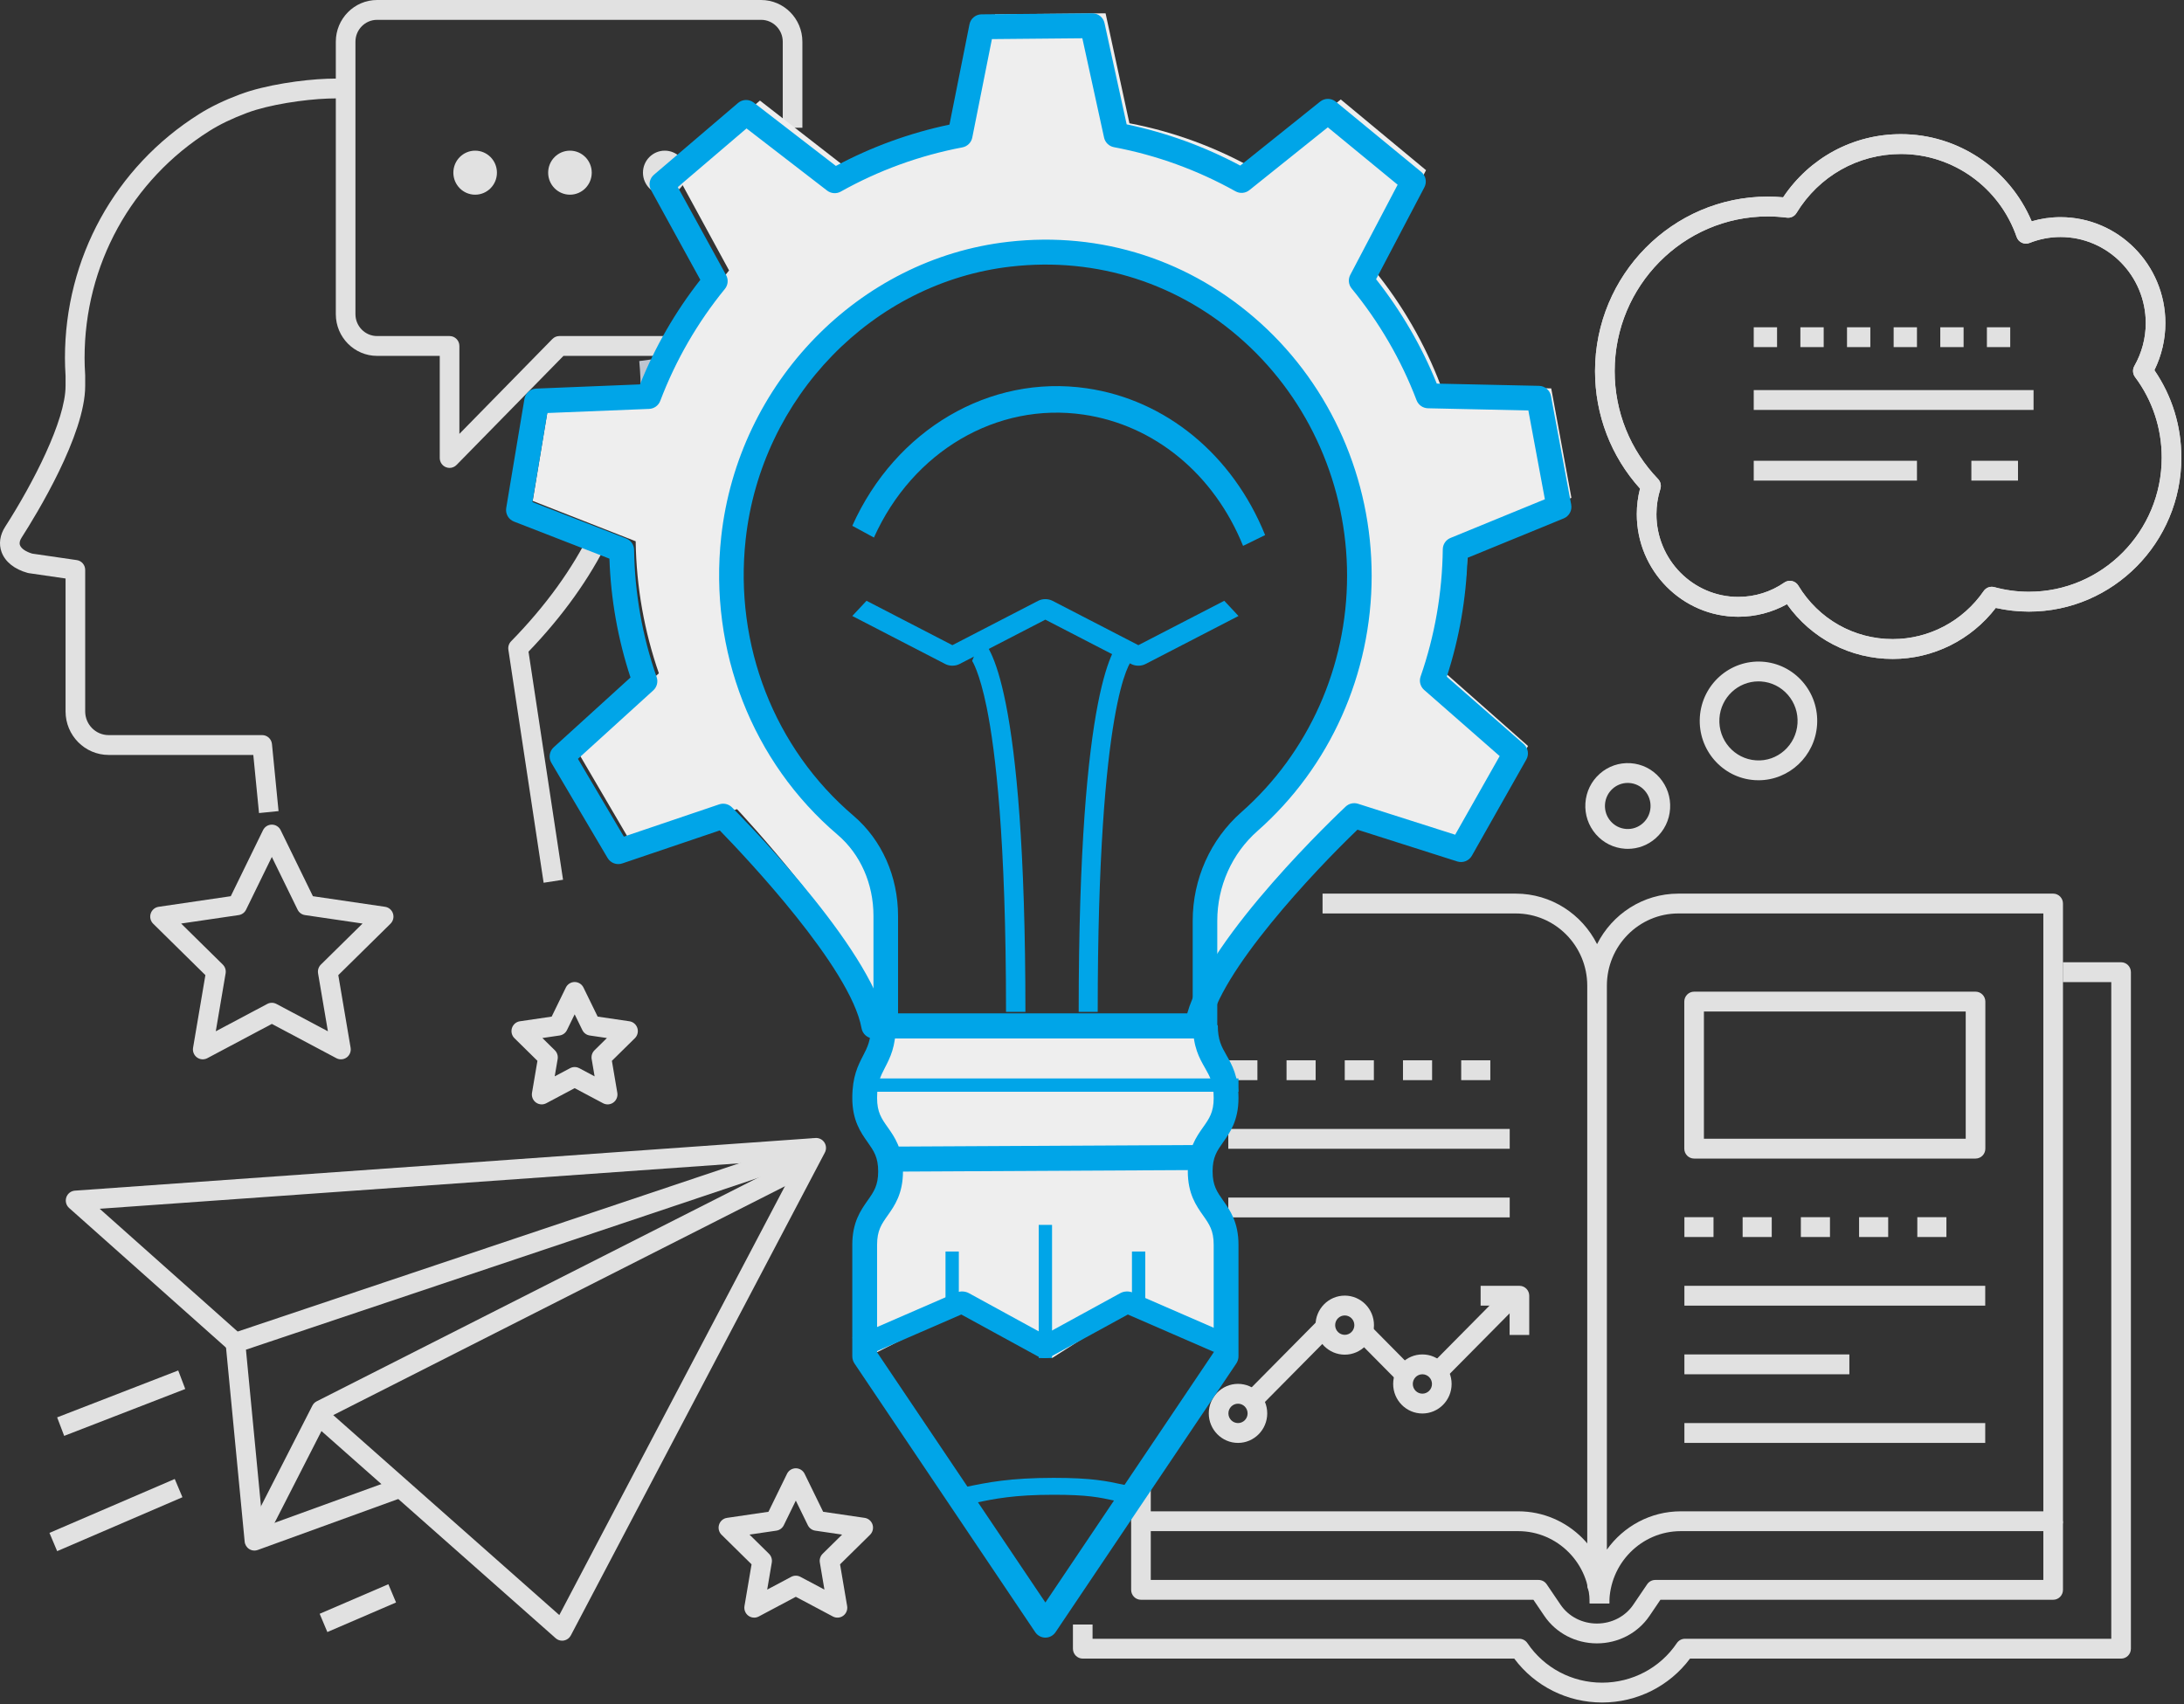 <svg xmlns="http://www.w3.org/2000/svg" width="164" height="128" viewBox="0 0 164 128" fill="none"><rect x="0" y="0" width="164" height="128" fill="#333333" stroke="none"/><g clip-path="url(#clip0_65_96)"><path fill-rule="evenodd" clip-rule="evenodd" d="M120.306 127.873C117.692 127.873 115.254 126.648 113.707 124.576H81.305C80.898 124.576 80.568 124.243 80.568 123.831V122.014H82.042V123.086H114.085C114.33 123.086 114.557 123.208 114.695 123.412C115.948 125.273 118.046 126.383 120.306 126.383C122.567 126.383 124.664 125.273 125.917 123.412C126.055 123.208 126.283 123.086 126.527 123.086H158.539V73.764H154.904V72.274H159.276C159.684 72.274 160.013 72.608 160.013 73.019V123.831C160.013 124.243 159.684 124.576 159.276 124.576H126.905C125.359 126.648 122.921 127.873 120.306 127.873Z" fill="#E1E1E1"></path><path fill-rule="evenodd" clip-rule="evenodd" d="M119.916 123.432C118.318 123.432 116.842 122.66 115.966 121.367L115.146 120.157H85.677C85.27 120.157 84.94 119.824 84.94 119.413V114.258H86.414V118.668H115.535C115.778 118.668 116.006 118.789 116.143 118.992L117.182 120.525C117.783 121.412 118.805 121.942 119.916 121.942C121.026 121.942 122.048 121.412 122.648 120.525L123.688 118.992C123.825 118.789 124.053 118.668 124.296 118.668H153.438V114.258H154.912V119.413C154.912 119.824 154.582 120.157 154.175 120.157H124.684L123.864 121.367C122.989 122.66 121.513 123.432 119.916 123.432Z" fill="#E1E1E1"></path><path fill-rule="evenodd" clip-rule="evenodd" d="M120.847 120.427H119.373C119.373 117.436 116.964 115.002 114.005 115.002H85.677C85.27 115.002 84.94 114.669 84.94 114.258V111.026H86.414V113.513H114.005C117.778 113.513 120.847 116.615 120.847 120.427Z" fill="#E1E1E1"></path><path fill-rule="evenodd" clip-rule="evenodd" d="M120.663 74.034V116.39C121.907 114.648 123.932 113.513 126.215 113.513H153.438V68.609H126.031C123.071 68.609 120.663 71.042 120.663 74.034ZM120.847 120.427H119.373C119.373 120.152 119.389 119.879 119.42 119.612C119.278 119.476 119.189 119.284 119.189 119.07V74.034C119.189 71.042 116.781 68.609 113.821 68.609H99.313V67.119H113.821C116.483 67.119 118.796 68.664 119.926 70.913C121.056 68.664 123.368 67.119 126.031 67.119H154.175C154.582 67.119 154.912 67.453 154.912 67.864V114.258C154.912 114.669 154.582 115.002 154.175 115.002H126.215C123.255 115.002 120.847 117.436 120.847 120.427Z" fill="#E1E1E1"></path><path fill-rule="evenodd" clip-rule="evenodd" d="M92.235 86.283H113.367V84.793H92.235V86.283Z" fill="#E1E1E1"></path><path fill-rule="evenodd" clip-rule="evenodd" d="M92.235 91.437H113.367V89.948H92.235V91.437Z" fill="#E1E1E1"></path><path fill-rule="evenodd" clip-rule="evenodd" d="M126.484 98.065H149.074V96.576H126.484V98.065Z" fill="#E1E1E1"></path><path fill-rule="evenodd" clip-rule="evenodd" d="M126.484 103.22H138.872V101.73H126.484V103.22Z" fill="#E1E1E1"></path><path fill-rule="evenodd" clip-rule="evenodd" d="M126.484 108.375H149.074V106.885H126.484V108.375Z" fill="#E1E1E1"></path><path fill-rule="evenodd" clip-rule="evenodd" d="M114.833 100.266H113.359V98.065H111.182V96.576H114.096C114.503 96.576 114.833 96.909 114.833 97.32V100.266Z" fill="#E1E1E1"></path><path fill-rule="evenodd" clip-rule="evenodd" d="M94.474 105.816L93.432 104.763L98.792 99.346L99.834 100.399L94.474 105.816Z" fill="#E1E1E1"></path><path fill-rule="evenodd" clip-rule="evenodd" d="M105.421 104.213L101.816 100.571L102.859 99.517L106.463 103.16L105.421 104.213Z" fill="#E1E1E1"></path><path fill-rule="evenodd" clip-rule="evenodd" d="M108.712 103.339L107.67 102.286L112.838 97.064L113.88 98.117L108.712 103.339Z" fill="#E1E1E1"></path><path fill-rule="evenodd" clip-rule="evenodd" d="M100.98 98.802C100.583 98.802 100.259 99.128 100.259 99.53C100.259 99.931 100.583 100.258 100.98 100.258C101.377 100.258 101.7 99.931 101.7 99.53C101.7 99.128 101.377 98.802 100.98 98.802ZM100.98 101.747C99.77 101.747 98.785 100.753 98.785 99.53C98.785 98.307 99.77 97.312 100.98 97.312C102.19 97.312 103.174 98.307 103.174 99.53C103.174 100.753 102.19 101.747 100.98 101.747Z" fill="#E1E1E1"></path><path fill-rule="evenodd" clip-rule="evenodd" d="M106.809 103.22C106.412 103.22 106.089 103.547 106.089 103.948C106.089 104.35 106.412 104.676 106.809 104.676C107.207 104.676 107.53 104.35 107.53 103.948C107.53 103.547 107.207 103.22 106.809 103.22ZM106.809 106.166C105.599 106.166 104.615 105.171 104.615 103.948C104.615 102.726 105.599 101.73 106.809 101.73C108.019 101.73 109.004 102.726 109.004 103.948C109.004 105.171 108.019 106.166 106.809 106.166Z" fill="#E1E1E1"></path><path fill-rule="evenodd" clip-rule="evenodd" d="M92.964 105.43C92.567 105.43 92.243 105.756 92.243 106.158C92.243 106.559 92.567 106.885 92.964 106.885C93.361 106.885 93.684 106.559 93.684 106.158C93.684 105.756 93.361 105.43 92.964 105.43ZM92.964 108.375C91.754 108.375 90.769 107.38 90.769 106.158C90.769 104.935 91.754 103.94 92.964 103.94C94.174 103.94 95.158 104.935 95.158 106.158C95.158 107.38 94.174 108.375 92.964 108.375Z" fill="#E1E1E1"></path><path fill-rule="evenodd" clip-rule="evenodd" d="M127.95 85.53H147.609V75.973H127.95V85.53ZM148.346 87.019H127.213C126.806 87.019 126.476 86.686 126.476 86.275V75.228C126.476 74.817 126.806 74.483 127.213 74.483H148.346C148.753 74.483 149.083 74.817 149.083 75.228V86.275C149.083 86.686 148.753 87.019 148.346 87.019Z" fill="#E1E1E1"></path><path fill-rule="evenodd" clip-rule="evenodd" d="M143.974 92.91H146.159V91.421H143.974V92.91Z" fill="#E1E1E1"></path><path fill-rule="evenodd" clip-rule="evenodd" d="M139.601 92.91H141.787V91.421H139.601V92.91Z" fill="#E1E1E1"></path><path fill-rule="evenodd" clip-rule="evenodd" d="M135.229 92.91H137.415V91.421H135.229V92.91Z" fill="#E1E1E1"></path><path fill-rule="evenodd" clip-rule="evenodd" d="M130.857 92.91H133.043V91.421H130.857V92.91Z" fill="#E1E1E1"></path><path fill-rule="evenodd" clip-rule="evenodd" d="M126.484 92.91H128.67V91.421H126.484V92.91Z" fill="#E1E1E1"></path><path fill-rule="evenodd" clip-rule="evenodd" d="M109.724 81.128H111.91V79.638H109.724V81.128Z" fill="#E1E1E1"></path><path fill-rule="evenodd" clip-rule="evenodd" d="M105.352 81.128H107.538V79.638H105.352V81.128Z" fill="#E1E1E1"></path><path fill-rule="evenodd" clip-rule="evenodd" d="M100.98 81.128H103.166V79.638H100.98V81.128Z" fill="#E1E1E1"></path><path fill-rule="evenodd" clip-rule="evenodd" d="M96.608 81.128H98.794V79.638H96.608V81.128Z" fill="#E1E1E1"></path><path fill-rule="evenodd" clip-rule="evenodd" d="M92.235 81.128H94.421V79.638H92.235V81.128Z" fill="#E1E1E1"></path><path fill-rule="evenodd" clip-rule="evenodd" d="M42.214 123.23C42.037 123.23 41.864 123.166 41.728 123.046L23.318 106.759L24.289 105.638L41.999 121.306L60.014 87.055L7.486 90.789L18.163 100.295L17.189 101.413L5.19 90.73C4.967 90.531 4.884 90.217 4.979 89.933C5.074 89.648 5.329 89.449 5.626 89.428L61.237 85.474C61.502 85.456 61.761 85.584 61.907 85.812C62.053 86.039 62.065 86.328 61.94 86.567L42.864 122.835C42.759 123.036 42.568 123.177 42.347 123.218C42.303 123.227 42.258 123.23 42.214 123.23Z" fill="#E1E1E1"></path><path fill-rule="evenodd" clip-rule="evenodd" d="M19.105 116.461C18.967 116.461 18.83 116.422 18.711 116.346C18.519 116.223 18.393 116.017 18.372 115.788L16.945 100.924C16.912 100.578 17.12 100.255 17.446 100.145L61.056 85.511L61.521 86.925L18.469 101.372L19.747 114.692L29.508 111.15L30.006 112.551L19.354 116.417C19.273 116.447 19.189 116.461 19.105 116.461Z" fill="#E1E1E1"></path><path fill-rule="evenodd" clip-rule="evenodd" d="M19.76 116.058L18.45 115.375L23.457 105.575C23.528 105.435 23.642 105.322 23.781 105.251L60.085 86.851L60.745 88.183L24.656 106.474L19.76 116.058Z" fill="#E1E1E1"></path><path fill-rule="evenodd" clip-rule="evenodd" d="M4.292 116.505L3.714 115.134L13.122 111.085L13.7 112.455L4.292 116.505Z" fill="#E1E1E1"></path><path fill-rule="evenodd" clip-rule="evenodd" d="M4.819 107.847L4.291 106.457L13.383 102.934L13.911 104.325L4.819 107.847Z" fill="#E1E1E1"></path><path fill-rule="evenodd" clip-rule="evenodd" d="M24.581 122.581L24.004 121.21L29.163 118.989L29.74 120.36L24.581 122.581Z" fill="#E1E1E1"></path><path fill-rule="evenodd" clip-rule="evenodd" d="M122.228 58.805C121.812 58.805 121.415 58.956 121.1 59.235C120.756 59.541 120.551 59.963 120.521 60.424C120.492 60.886 120.642 61.331 120.944 61.678C121.246 62.025 121.664 62.233 122.12 62.262C122.576 62.294 123.017 62.14 123.361 61.835C123.704 61.53 123.91 61.108 123.939 60.647C123.968 60.185 123.818 59.74 123.516 59.393C123.215 59.045 122.797 58.838 122.34 58.809C122.303 58.806 122.265 58.805 122.228 58.805ZM122.235 63.756C122.165 63.756 122.096 63.753 122.025 63.749C121.176 63.693 120.399 63.307 119.837 62.661C119.275 62.015 118.996 61.187 119.05 60.328C119.105 59.47 119.487 58.684 120.127 58.117C120.766 57.549 121.585 57.27 122.435 57.322C123.284 57.377 124.062 57.763 124.623 58.409C125.185 59.055 125.465 59.884 125.41 60.742C125.355 61.601 124.973 62.386 124.334 62.954C123.748 63.475 123.009 63.756 122.235 63.756Z" fill="#E1E1E1"></path><path fill-rule="evenodd" clip-rule="evenodd" d="M132.045 51.178C130.51 51.178 129.215 52.386 129.115 53.956C129.011 55.589 130.241 57.003 131.858 57.108C133.475 57.221 134.873 55.97 134.977 54.337C135.028 53.546 134.77 52.782 134.253 52.187C133.734 51.591 133.018 51.235 132.235 51.184C132.171 51.18 132.108 51.178 132.045 51.178ZM132.049 58.604C131.954 58.604 131.859 58.601 131.763 58.595C129.335 58.437 127.488 56.313 127.644 53.859C127.801 51.407 129.902 49.545 132.33 49.697C133.506 49.774 134.582 50.309 135.36 51.203C136.137 52.097 136.524 53.245 136.448 54.433C136.298 56.789 134.353 58.604 132.049 58.604Z" fill="#E1E1E1"></path><path fill-rule="evenodd" clip-rule="evenodd" d="M134.407 43.625C134.459 43.625 134.511 43.63 134.562 43.641C134.759 43.684 134.93 43.806 135.036 43.98C136.561 46.499 139.214 48.002 142.131 48.002C144.85 48.002 147.402 46.653 148.959 44.392C149.137 44.134 149.456 44.016 149.756 44.099C150.603 44.33 151.478 44.447 152.355 44.447C157.853 44.447 162.327 39.927 162.327 34.37C162.327 32.164 161.633 30.069 160.32 28.312C160.145 28.073 160.125 27.75 160.272 27.491C160.831 26.509 161.128 25.396 161.128 24.27C161.128 20.703 158.256 17.801 154.726 17.801C153.934 17.801 153.151 17.952 152.399 18.249C152.212 18.323 152.004 18.316 151.823 18.232C151.64 18.148 151.5 17.992 151.434 17.801C150.145 14.072 146.652 11.566 142.743 11.566C139.523 11.566 136.59 13.223 134.899 16C134.747 16.248 134.466 16.384 134.181 16.348C133.682 16.286 133.213 16.255 132.749 16.255C126.407 16.255 121.248 21.469 121.248 27.878C121.248 30.918 122.405 33.795 124.505 35.977C124.695 36.175 124.762 36.462 124.679 36.724C124.483 37.34 124.384 37.979 124.384 38.622C124.384 42.047 127.141 44.833 130.531 44.833C131.772 44.833 132.969 44.46 133.991 43.754C134.115 43.669 134.26 43.625 134.407 43.625ZM142.131 49.492C138.944 49.492 136.025 47.968 134.186 45.379C133.069 45.999 131.819 46.323 130.531 46.323C126.329 46.323 122.91 42.868 122.91 38.622C122.91 37.973 122.991 37.327 123.153 36.698C120.971 34.278 119.774 31.163 119.774 27.878C119.774 20.648 125.595 14.766 132.749 14.766C133.121 14.766 133.506 14.784 133.898 14.82C135.892 11.841 139.164 10.076 142.743 10.076C147.034 10.076 150.891 12.678 152.562 16.622C153.268 16.416 153.994 16.311 154.726 16.311C159.069 16.311 162.602 19.882 162.602 24.27C162.602 25.494 162.317 26.706 161.777 27.804C163.103 29.74 163.801 31.999 163.801 34.37C163.801 40.748 158.666 45.937 152.355 45.937C151.518 45.937 150.683 45.843 149.866 45.66C148.016 48.069 145.161 49.492 142.131 49.492Z" fill="#E1E1E1"></path><path fill-rule="evenodd" clip-rule="evenodd" d="M131.691 30.789H152.703V29.299H131.691V30.789Z" fill="#E1E1E1"></path><path fill-rule="evenodd" clip-rule="evenodd" d="M131.691 36.097H143.948V34.608H131.691V36.097Z" fill="#E1E1E1"></path><path fill-rule="evenodd" clip-rule="evenodd" d="M148.033 36.097H151.535V34.608H148.033V36.097Z" fill="#E1E1E1"></path><path fill-rule="evenodd" clip-rule="evenodd" d="M149.2 26.07H150.951V24.581H149.2V26.07Z" fill="#E1E1E1"></path><path fill-rule="evenodd" clip-rule="evenodd" d="M145.699 26.07H147.45V24.581H145.699V26.07Z" fill="#E1E1E1"></path><path fill-rule="evenodd" clip-rule="evenodd" d="M142.197 26.07H143.948V24.581H142.197V26.07Z" fill="#E1E1E1"></path><path fill-rule="evenodd" clip-rule="evenodd" d="M138.695 26.07H140.446V24.581H138.695V26.07Z" fill="#E1E1E1"></path><path fill-rule="evenodd" clip-rule="evenodd" d="M135.193 26.07H136.944V24.581H135.193V26.07Z" fill="#E1E1E1"></path><path fill-rule="evenodd" clip-rule="evenodd" d="M131.691 26.07H133.442V24.581H131.691V26.07Z" fill="#E1E1E1"></path><path fill-rule="evenodd" clip-rule="evenodd" d="M40.822 66.302L38.175 48.803C38.139 48.57 38.215 48.334 38.379 48.166C40.964 45.524 42.98 42.739 44.372 39.887L45.694 40.546C44.28 43.444 42.26 46.268 39.687 48.946L42.28 66.077L40.822 66.302Z" fill="#E1E1E1"></path><path fill-rule="evenodd" clip-rule="evenodd" d="M19.45 61.068L19.021 56.703H8.158C6.374 56.703 4.923 55.237 4.923 53.434V43.45L2.164 43.049C2.133 43.045 2.103 43.038 2.073 43.03C1.089 42.756 0.397 42.206 0.123 41.479C-0.106 40.868 -0.013 40.19 0.386 39.568C2.479 36.307 4.923 31.578 4.923 28.986V28.239C4.892 27.726 4.877 27.295 4.877 26.885C4.877 19.387 8.641 12.541 14.947 8.571C15.821 8.02 16.829 7.534 18.028 7.085C19.936 6.37 22.748 5.979 24.563 5.915C25.02 5.899 25.478 5.896 25.928 5.907L25.893 7.396C25.472 7.386 25.042 7.388 24.614 7.403C22.86 7.466 20.218 7.853 18.564 8.472C17.436 8.895 16.515 9.338 15.726 9.835C9.856 13.531 6.351 19.905 6.351 26.885C6.351 27.269 6.365 27.678 6.396 28.17C6.397 28.185 6.397 28.201 6.397 28.216V28.986C6.397 32.654 2.743 38.633 1.623 40.378C1.482 40.598 1.441 40.79 1.501 40.95C1.597 41.205 1.94 41.44 2.422 41.582L5.765 42.068C6.128 42.121 6.397 42.435 6.397 42.805V53.434C6.397 54.415 7.187 55.213 8.158 55.213H19.688C20.067 55.213 20.384 55.503 20.422 55.884L20.917 60.92L19.45 61.068Z" fill="#E1E1E1"></path><path fill-rule="evenodd" clip-rule="evenodd" d="M33.758 35.144C33.664 35.144 33.569 35.125 33.478 35.087C33.202 34.973 33.022 34.701 33.022 34.399V26.73H28.316C26.607 26.73 25.217 25.325 25.217 23.598V3.132C25.217 1.405 26.607 0 28.316 0H57.153C58.862 0 60.252 1.405 60.252 3.132V9.594H58.778V3.132C58.778 2.227 58.049 1.49 57.153 1.49H28.316C27.42 1.49 26.691 2.227 26.691 3.132V23.598C26.691 24.504 27.42 25.24 28.316 25.24H33.759C34.166 25.24 34.496 25.574 34.496 25.985V32.588L41.48 25.461C41.618 25.32 41.807 25.24 42.004 25.24H51.13V26.73H42.311L34.282 34.923C34.141 35.067 33.952 35.144 33.758 35.144Z" fill="#E1E1E1"></path><path fill-rule="evenodd" clip-rule="evenodd" d="M37.316 12.969C37.316 13.883 36.584 14.623 35.68 14.623C34.776 14.623 34.043 13.883 34.043 12.969C34.043 12.056 34.776 11.316 35.68 11.316C36.584 11.316 37.316 12.056 37.316 12.969Z" fill="#E1E1E1"></path><path fill-rule="evenodd" clip-rule="evenodd" d="M44.435 12.969C44.435 13.883 43.703 14.623 42.799 14.623C41.895 14.623 41.162 13.883 41.162 12.969C41.162 12.056 41.895 11.316 42.799 11.316C43.703 11.316 44.435 12.056 44.435 12.969Z" fill="#E1E1E1"></path><path fill-rule="evenodd" clip-rule="evenodd" d="M51.554 12.969C51.554 13.883 50.822 14.623 49.918 14.623C49.014 14.623 48.281 13.883 48.281 12.969C48.281 12.056 49.014 11.316 49.918 11.316C50.822 11.316 51.554 12.056 51.554 12.969Z" fill="#E1E1E1"></path><path fill-rule="evenodd" clip-rule="evenodd" d="M20.413 75.319C20.531 75.319 20.648 75.347 20.756 75.404L24.623 77.459L23.884 73.107C23.843 72.865 23.923 72.619 24.097 72.448L27.225 69.366L22.901 68.731C22.662 68.696 22.454 68.544 22.347 68.323L20.413 64.365L18.479 68.323C18.372 68.544 18.165 68.696 17.924 68.731L13.601 69.366L16.73 72.448C16.903 72.619 16.983 72.865 16.942 73.107L16.203 77.459L20.07 75.404C20.177 75.347 20.295 75.319 20.413 75.319ZM25.602 79.565C25.485 79.565 25.367 79.537 25.259 79.48L20.413 76.905L15.567 79.48C15.319 79.611 15.018 79.59 14.791 79.423C14.564 79.256 14.45 78.974 14.498 78.695L15.423 73.241L11.502 69.379C11.302 69.181 11.229 68.885 11.316 68.616C11.403 68.346 11.633 68.149 11.911 68.109L17.329 67.313L19.752 62.352C19.876 62.097 20.133 61.937 20.413 61.937C20.694 61.937 20.95 62.097 21.074 62.352L23.497 67.313L28.915 68.109C29.193 68.149 29.423 68.346 29.51 68.616C29.596 68.885 29.524 69.181 29.323 69.379L25.403 73.241L26.328 78.695C26.376 78.974 26.262 79.256 26.035 79.423C25.907 79.517 25.755 79.565 25.602 79.565Z" fill="#E1E1E1"></path><path fill-rule="evenodd" clip-rule="evenodd" d="M43.152 80.144C43.27 80.144 43.388 80.173 43.495 80.23L44.65 80.844L44.429 79.544C44.388 79.303 44.468 79.056 44.641 78.885L45.575 77.965L44.285 77.775C44.044 77.74 43.837 77.588 43.73 77.368L43.152 76.185L42.575 77.368C42.468 77.588 42.26 77.74 42.02 77.775L40.729 77.965L41.663 78.885C41.837 79.056 41.916 79.303 41.875 79.544L41.654 80.844L42.809 80.23C42.917 80.173 43.034 80.144 43.152 80.144ZM40.675 82.949C40.523 82.949 40.371 82.902 40.242 82.807C40.015 82.641 39.902 82.358 39.949 82.079L40.357 79.678L38.631 77.978C38.429 77.78 38.358 77.484 38.444 77.214C38.531 76.945 38.761 76.748 39.039 76.707L41.425 76.357L42.491 74.173C42.615 73.919 42.872 73.758 43.152 73.758C43.432 73.758 43.689 73.919 43.813 74.173L44.88 76.357L47.265 76.707C47.543 76.748 47.773 76.945 47.86 77.214C47.947 77.484 47.875 77.78 47.674 77.978L45.948 79.678L46.355 82.079C46.403 82.358 46.289 82.641 46.062 82.807C45.835 82.974 45.534 82.996 45.286 82.864L43.152 81.731L41.019 82.864C40.911 82.921 40.793 82.949 40.675 82.949Z" fill="#E1E1E1"></path><path fill-rule="evenodd" clip-rule="evenodd" d="M59.759 118.348C59.877 118.348 59.994 118.376 60.102 118.433L61.908 119.393L61.563 117.36C61.522 117.119 61.601 116.872 61.775 116.701L63.236 115.262L61.217 114.965C60.977 114.93 60.769 114.778 60.662 114.558L59.759 112.709L58.856 114.558C58.748 114.778 58.541 114.93 58.301 114.965L56.282 115.262L57.743 116.701C57.916 116.872 57.996 117.119 57.955 117.36L57.61 119.393L59.416 118.433C59.523 118.376 59.641 118.348 59.759 118.348ZM56.631 121.499C56.478 121.499 56.326 121.451 56.198 121.357C55.971 121.19 55.857 120.907 55.904 120.629L56.436 117.495L54.183 115.275C53.982 115.077 53.91 114.781 53.997 114.512C54.083 114.242 54.314 114.045 54.592 114.005L57.705 113.548L59.098 110.696C59.222 110.442 59.478 110.281 59.759 110.281C60.039 110.281 60.295 110.442 60.42 110.696L61.812 113.548L64.926 114.005C65.204 114.045 65.434 114.242 65.521 114.512C65.607 114.781 65.535 115.077 65.334 115.275L63.081 117.495L63.613 120.629C63.661 120.907 63.547 121.19 63.32 121.357C63.093 121.523 62.792 121.545 62.544 121.414L59.759 119.934L56.974 121.414C56.866 121.471 56.748 121.499 56.631 121.499Z" fill="#E1E1E1"></path><path fill-rule="evenodd" clip-rule="evenodd" d="M134.407 43.625C134.459 43.625 134.511 43.63 134.562 43.641C134.759 43.684 134.93 43.806 135.036 43.98C136.561 46.499 139.214 48.002 142.131 48.002C144.85 48.002 147.402 46.653 148.959 44.392C149.137 44.134 149.456 44.016 149.756 44.099C150.603 44.33 151.478 44.447 152.355 44.447C157.853 44.447 162.327 39.927 162.327 34.37C162.327 32.164 161.633 30.069 160.32 28.312C160.145 28.073 160.125 27.75 160.272 27.491C160.831 26.509 161.128 25.396 161.128 24.27C161.128 20.703 158.256 17.801 154.726 17.801C153.934 17.801 153.151 17.952 152.399 18.249C152.212 18.323 152.004 18.316 151.823 18.232C151.64 18.148 151.5 17.992 151.434 17.801C150.145 14.072 146.652 11.566 142.743 11.566C139.523 11.566 136.59 13.223 134.899 16C134.747 16.248 134.466 16.384 134.181 16.348C133.682 16.286 133.213 16.255 132.749 16.255C126.407 16.255 121.248 21.469 121.248 27.878C121.248 30.918 122.405 33.795 124.505 35.977C124.695 36.175 124.762 36.462 124.679 36.724C124.483 37.34 124.384 37.979 124.384 38.622C124.384 42.047 127.141 44.833 130.531 44.833C131.772 44.833 132.969 44.46 133.991 43.754C134.115 43.669 134.26 43.625 134.407 43.625ZM142.131 49.492C138.944 49.492 136.025 47.968 134.186 45.379C133.069 45.999 131.819 46.323 130.531 46.323C126.329 46.323 122.91 42.868 122.91 38.622C122.91 37.973 122.991 37.327 123.153 36.698C120.971 34.278 119.774 31.163 119.774 27.878C119.774 20.648 125.595 14.766 132.749 14.766C133.121 14.766 133.506 14.784 133.898 14.82C135.892 11.841 139.164 10.076 142.743 10.076C147.034 10.076 150.891 12.678 152.562 16.622C153.268 16.416 153.994 16.311 154.726 16.311C159.069 16.311 162.602 19.882 162.602 24.27C162.602 25.494 162.317 26.706 161.777 27.804C163.103 29.74 163.801 31.999 163.801 34.37C163.801 40.748 158.666 45.937 152.355 45.937C151.518 45.937 150.683 45.843 149.866 45.66C148.016 48.069 145.161 49.492 142.131 49.492Z" fill="#E1E1E1"></path><path fill-rule="evenodd" clip-rule="evenodd" d="M48.884 32L48 31.892C48.063 31.173 48.1 30.46 48.109 29.771C48.121 28.861 48.085 27.969 48.003 27.119L48.886 27C48.973 27.894 49.01 28.832 48.998 29.788C48.988 30.507 48.95 31.251 48.884 32Z" fill="#BFC5D0"></path><path fill-rule="evenodd" clip-rule="evenodd" d="M110.224 40.605L118 37.39L116.484 29.173L108.198 28.99C106.993 25.803 105.286 22.869 103.181 20.277L107.084 12.783L100.68 7.47L94.207 12.701C91.323 11.077 88.161 9.896 84.81 9.259L83.019 1L74.722 1.077L73.102 9.275C69.748 9.919 66.585 11.094 63.706 12.722L57.065 7.554L50.758 12.985L54.747 20.312C52.645 22.909 50.954 25.852 49.754 29.038L41.365 29.379L40 37.623L47.734 40.654C47.784 44.127 48.397 47.459 49.475 50.569L43.267 56.263L47.482 63.461L55.344 60.775C55.344 60.775 64.294 70.299 66.093 76V66.549L64.929 63.1L60.006 59.143L56.337 52.087L54.212 43.032L56.186 34.447L61.28 25.642L68.037 20.646L75.139 18.759L83.561 19.334L92.206 22.769L99.284 31.469L102.445 41.44L101.511 48.763L98.832 55.506L93.18 62.208L90.48 66.043V75.936C92.109 70.185 102.652 60.736 102.652 60.736L110.658 63.307L114.741 56.031L108.508 50.524C109.583 47.41 110.18 44.073 110.224 40.605Z" fill="#EEEEEE"></path><path fill-rule="evenodd" clip-rule="evenodd" d="M85.199 98.052L79.004 102L72.804 98.052L65 102V101.979C65 101.979 65 97.249 65 93.68C65 90.952 67.005 90.952 67.005 88.224C67.005 85.497 65 85.497 65 82.771C65 80.047 66.321 79.87 66.321 77.146L90.489 77C90.489 79.724 92.239 79.958 92.239 82.682C92.239 85.408 90.255 85.35 90.255 88.077C90.255 90.805 92.235 90.561 92.235 93.289C92.235 96.017 92.239 101.685 92.239 101.685L93 102L85.199 98.052Z" fill="#EEEEEE"></path><path fill-rule="evenodd" clip-rule="evenodd" d="M78.5 123C78.194 123 77.907 122.846 77.734 122.587L64.165 102.411C64.057 102.251 64 102.062 64 101.868V93.488C64 91.802 64.637 90.899 65.148 90.173C65.61 89.519 65.944 89.046 65.944 87.978C65.944 86.911 65.61 86.439 65.149 85.785C64.637 85.06 64 84.158 64 82.472C64 80.859 64.431 80.025 64.811 79.289C65.143 78.646 65.405 78.138 65.405 77H67.267C67.267 78.613 66.837 79.447 66.456 80.183C66.124 80.826 65.862 81.334 65.862 82.472C65.862 83.539 66.195 84.011 66.657 84.665C67.168 85.39 67.806 86.292 67.806 87.978C67.806 89.665 67.169 90.568 66.657 91.293C66.195 91.947 65.862 92.42 65.862 93.488V101.571L78.5 120.363L91.138 101.571V93.488C91.138 92.42 90.805 91.947 90.343 91.293C89.831 90.568 89.194 89.665 89.194 87.978C89.194 86.292 89.831 85.39 90.343 84.665C90.805 84.011 91.138 83.539 91.138 82.472C91.138 81.356 90.852 80.854 90.489 80.218C90.065 79.476 89.584 78.635 89.584 77H91.446C91.446 78.116 91.733 78.618 92.096 79.253C92.52 79.996 93 80.837 93 82.472C93 84.158 92.363 85.06 91.851 85.785C91.39 86.439 91.056 86.911 91.056 87.978C91.056 89.046 91.39 89.519 91.851 90.173C92.363 90.899 93 91.802 93 93.488V101.868C93 102.062 92.942 102.251 92.835 102.411L79.266 122.587C79.093 122.846 78.806 123 78.5 123Z" fill="#00A5E8"></path><path fill-rule="evenodd" clip-rule="evenodd" d="M65 82H93V81H65V82Z" fill="#00A5E8"></path><path fill-rule="evenodd" clip-rule="evenodd" d="M67.01 88L67 86.12L89.99 86L90 87.88L67.01 88Z" fill="#00A5E8"></path><path fill-rule="evenodd" clip-rule="evenodd" d="M78.441 102C78.262 102 78.083 101.957 77.925 101.871L72.186 98.731L64.869 101.911L64 100.481L71.806 97.089C72.108 96.958 72.471 96.972 72.757 97.129L78.441 100.238L84.121 97.129C84.406 96.972 84.769 96.958 85.072 97.089L92 100.101L91.13 101.531L84.692 98.731L78.958 101.871C78.801 101.957 78.621 102 78.441 102Z" fill="#00A5E8"></path><path fill-rule="evenodd" clip-rule="evenodd" d="M66.35 76.133H89.145C90.827 70.206 100.618 60.986 101.052 60.579C101.299 60.348 101.652 60.268 101.976 60.37L109.271 62.694L112.613 56.789L106.941 51.82C106.655 51.569 106.55 51.171 106.675 50.812C107.738 47.755 108.299 44.54 108.341 41.255C108.346 40.881 108.574 40.545 108.921 40.404L116.007 37.499L114.767 30.83L107.226 30.665C106.846 30.656 106.509 30.419 106.373 30.064C105.217 27.031 103.576 24.206 101.498 21.669C101.261 21.38 101.22 20.976 101.394 20.645L104.951 13.874L99.708 9.562L93.817 14.282C93.52 14.52 93.108 14.555 92.776 14.369C89.915 12.771 86.844 11.656 83.646 11.054C83.278 10.984 82.986 10.701 82.906 10.335L81.275 2.874L74.484 2.936L73.009 10.335C72.934 10.707 72.641 10.998 72.267 11.069C69.047 11.681 65.976 12.799 63.138 14.389C62.811 14.573 62.406 14.543 62.109 14.314L56.058 9.646L50.896 14.053L54.526 20.664C54.709 20.998 54.672 21.409 54.431 21.703C52.372 24.226 50.74 27.054 49.579 30.11C49.447 30.46 49.117 30.697 48.743 30.712L41.099 31.021L39.982 37.711L47.021 40.446C47.376 40.583 47.611 40.922 47.616 41.302C47.664 44.567 48.234 47.782 49.309 50.856C49.432 51.209 49.332 51.602 49.055 51.854L43.398 56.997L46.848 62.839L54.004 60.415C54.341 60.3 54.712 60.387 54.964 60.638C55.376 61.048 64.647 70.334 66.35 76.133ZM89.89 78H65.614C65.162 78 64.775 77.676 64.695 77.232C63.878 72.692 55.944 64.319 54.048 62.372L46.729 64.851C46.309 64.994 45.849 64.822 45.624 64.441L41.402 57.292C41.177 56.911 41.251 56.425 41.578 56.128L47.345 50.884C46.397 47.999 45.866 45.002 45.763 41.96L38.596 39.175C38.183 39.015 37.94 38.588 38.013 38.152L39.38 29.965C39.453 29.529 39.822 29.204 40.264 29.186L48.057 28.871C49.192 26.044 50.713 23.407 52.588 21.017L48.891 14.285C48.678 13.898 48.767 13.415 49.104 13.127L55.42 7.734C55.757 7.446 56.249 7.434 56.599 7.704L62.768 12.463C65.444 11.03 68.307 9.988 71.297 9.359L72.799 1.828C72.885 1.394 73.264 1.08 73.707 1.076L82.017 1C82.474 1 82.845 1.302 82.939 1.734L84.602 9.34C87.574 9.96 90.438 11 93.133 12.437L99.131 7.631C99.476 7.355 99.968 7.358 100.31 7.639L106.726 12.915C107.067 13.196 107.165 13.678 106.959 14.069L103.333 20.971C105.225 23.371 106.755 26.003 107.89 28.812L115.567 28.98C116.01 28.99 116.385 29.308 116.466 29.743L117.984 37.903C118.065 38.338 117.83 38.77 117.42 38.938L110.197 41.898C110.1 44.956 109.578 47.954 108.642 50.827L114.417 55.886C114.75 56.178 114.832 56.662 114.614 57.047L110.525 64.273C110.307 64.657 109.849 64.837 109.428 64.703L101.934 62.317C98.723 65.393 91.491 73.055 90.812 77.216C90.739 77.668 90.348 78 89.89 78Z" fill="#00A5E8"></path><path fill-rule="evenodd" clip-rule="evenodd" d="M71 98H72V94H71V98Z" fill="#00A5E8"></path><path fill-rule="evenodd" clip-rule="evenodd" d="M85 98H86V94H85V98Z" fill="#00A5E8"></path><path fill-rule="evenodd" clip-rule="evenodd" d="M78 102H79V92H78V102Z" fill="#00A5E8"></path><path fill-rule="evenodd" clip-rule="evenodd" d="M72.613 113L72 111.791C72.176 111.755 72.35 111.719 72.524 111.683C74.144 111.347 75.819 111 79.123 111C82.003 111 83.114 111.242 84.4 111.523C84.592 111.565 84.789 111.608 85 111.651L84.373 112.858C84.152 112.812 83.945 112.767 83.744 112.723C82.537 112.46 81.665 112.27 79.123 112.27C76.141 112.27 74.689 112.571 73.151 112.89C72.972 112.927 72.794 112.964 72.613 113Z" fill="#00A5E8"></path><path fill-rule="evenodd" clip-rule="evenodd" d="M67.436 76.128H89.561V69.163C89.561 66.024 90.892 63.051 93.214 61.003C98.26 56.553 101.154 50.079 101.154 43.242C101.154 36.522 98.344 30.122 93.446 25.682C88.607 21.296 82.381 19.284 75.916 20.022C65.54 21.203 57.161 29.827 55.992 40.526C55.126 48.456 58.15 56.208 64.081 61.261C66.213 63.078 67.436 65.823 67.436 68.793L67.436 76.128ZM90.484 78H66.513C66.003 78 65.59 77.581 65.59 77.064V68.793C65.59 66.377 64.607 64.154 62.893 62.694C56.489 57.238 53.223 48.873 54.157 40.32C55.42 28.759 64.484 19.44 75.71 18.162C82.705 17.363 89.44 19.541 94.677 24.287C99.966 29.081 103 35.989 103 43.242C103 50.621 99.875 57.61 94.425 62.415C92.507 64.107 91.407 66.566 91.407 69.163V77.064C91.407 77.581 90.994 78 90.484 78Z" fill="#00A5E8"></path><path fill-rule="evenodd" clip-rule="evenodd" d="M85.481 50C85.295 50 85.108 49.958 84.947 49.876L78.496 46.542L72.051 49.875C71.729 50.041 71.303 50.041 70.982 49.875L64 46.266L65.068 45.124L71.516 48.458L77.962 45.124C78.283 44.958 78.709 44.959 79.03 45.124L85.481 48.458L91.932 45.124L93 46.266L86.015 49.876C85.855 49.958 85.668 50 85.481 50Z" fill="#00A5E8"></path><path fill-rule="evenodd" clip-rule="evenodd" d="M77 76H75.544C75.544 63.012 74.755 56.399 74.093 53.139C73.55 50.462 73.004 49.643 73 49.641L73.65 48C74.21 48.352 77 51.353 77 76Z" fill="#00A5E8"></path><path fill-rule="evenodd" clip-rule="evenodd" d="M82.429 76H81C81 51.353 83.739 48.352 84.288 48L84.927 49.641C84.976 49.609 85 49.584 85 49.584C84.895 49.694 82.429 52.548 82.429 76Z" fill="#00A5E8"></path><path fill-rule="evenodd" clip-rule="evenodd" d="M93.344 41C91.16 35.602 86.682 31.917 81.364 31.141C74.856 30.189 68.53 33.902 65.625 40.375L64 39.492C67.249 32.253 74.321 28.105 81.603 29.164C87.549 30.031 92.558 34.153 95 40.189L93.344 41Z" fill="#00A5E8"></path></g><defs><clipPath id="clip0_65_96"><rect width="164" height="128" fill="white"></rect></clipPath></defs></svg>